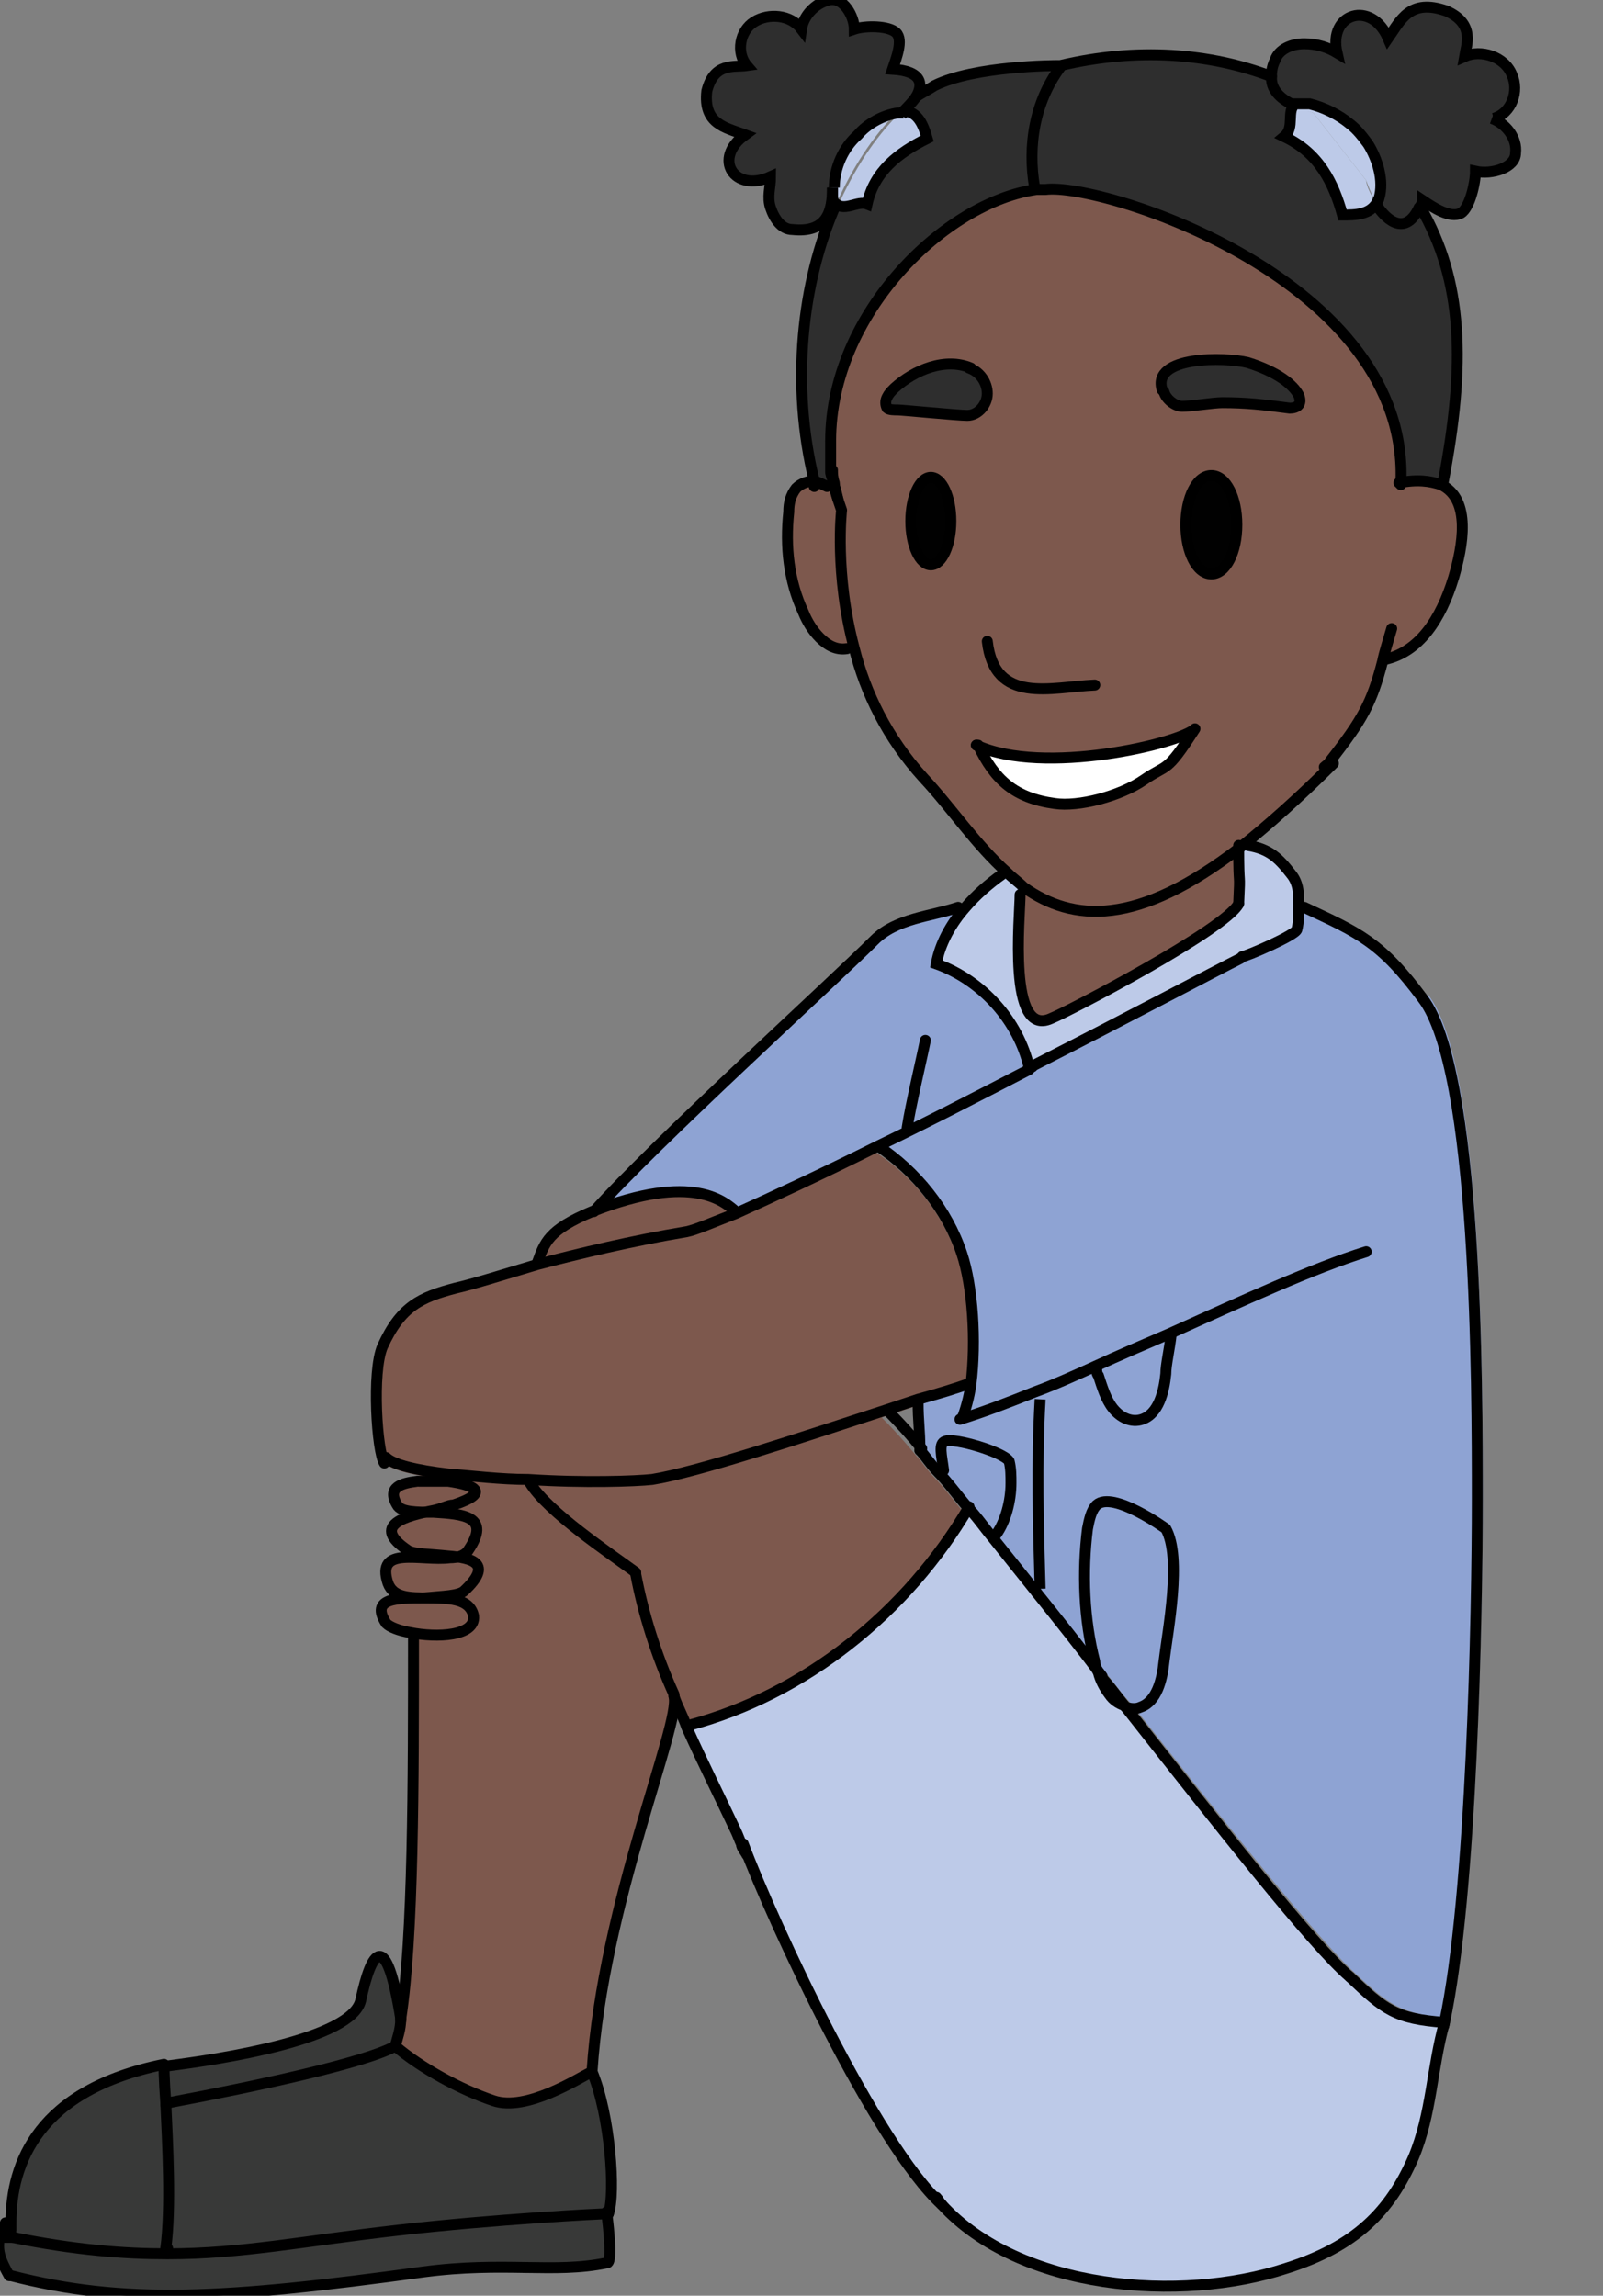 <?xml version="1.0" encoding="UTF-8"?><svg id="Asia" xmlns="http://www.w3.org/2000/svg" width="88" height="126" viewBox="0 0 88 126"><rect x="0" y="0" width="88" height="126" fill="#808080" stroke="none"/><defs><style>.cls-1{fill:#010101;}.cls-1,.cls-2,.cls-3,.cls-4,.cls-5,.cls-6,.cls-7{stroke-width:0px;}.cls-2{fill:#2e2e2e;}.cls-8{stroke-linejoin:round;}.cls-8,.cls-9,.cls-10{fill:none;stroke:#000;stroke-width:.6px;}.cls-8,.cls-10{stroke-linecap:round;}.cls-3{fill:#383938;}.cls-4{fill:#8ea3d3;}.cls-9,.cls-10{stroke-miterlimit:10;}.cls-5{fill:#bdcae8;}.cls-6{fill:#fff;}.cls-7{fill:#7d584d;}</style></defs><path class="cls-5" d="M47,7.4c.6-.5,1.4-1,2.2-1.2-1.3,1.3-2.4,3-3.3,5,0,0,0,0,0,0-.2-.2-.2-.4-.2-.6,0,0,0-.2,0-.3h0c0-1.1.5-2.1,1.3-2.9Z"/><path class="cls-5" d="M49.6,6.2h0s0,0,.1,0c.9,0,1.1.7,1.3,1.5-1.6.8-2.9,1.9-3.3,3.6-.5-.3-1.3.3-1.7,0,.9-2,2-3.7,3.3-5,.1,0,.2,0,.3,0Z"/><path class="cls-5" d="M51.7,121c-3.6-3.3-9.2-15.3-10.9-19.8h0c-.1-.2-.2-.5-.3-.7-.8-1.7-1.8-3.7-2.7-5.7,6.5-1.7,12.1-6.2,15.4-12,.4.5.9,1.1,1.4,1.7.7.9,1.5,1.9,2.4,3,1.2,1.5,2.4,3,3.6,4.6t0,0c.1.4.3.8.6,1.2.2.3.5.5.8.6,5.2,6.6,10.3,13,12.3,14.8,1.9,1.8,2.5,2.2,5.2,2.5-.7,2.5-.7,5-1.7,7.4-1.3,3-3.2,4.9-7,6.1-5.8,1.9-14.6,1.2-18.9-3.5h0Z"/><path class="cls-5" d="M75.1,7.9c.5.8.9,2.1.6,3,0,.1,0,.2-.1.3-.3-.5-.5-1-.6-1.3l-2.9-3.7c-.3-.1-.7-.2-1-.4.2-.1.5-.1.8,0,.8.2,1.6.5,2.2,1.1.4.3.7.7,1,1.1Z"/><path class="cls-5" d="M75.6,11.2c-.3.6-1.1.7-1.9.7-.5-1.8-1.3-3.4-3.2-4.3.5-.4,0-1.4.6-1.8,0,0,0,0,0,0h0c.3.1.7.3,1,.4l2.9,3.7c0,.3.3.9.6,1.3Z"/><path class="cls-5" d="M56.7,58.5h0c0,0-.2,0-.2.1,0,0,0,0,0,0-.5-2.6-2.5-4.8-5.1-5.7.1-1.1.7-2.2,1.6-3.1.6-.7,1.4-1.4,2-1.8v-.2c.5.3.8.5,1.1.8v.4c0,1.2-.7,7.9,1.6,6.8,1-.4,9.6-4.9,10.3-6.3.1-2.1,0-.5,0-3.2h.5c1.2.2,1.7.7,2.4,1.6.4.5.4,1.1.4,1.7,0,.4,0,.9-.1,1.3,0,.3-2.8,1.5-3,1.5-1.4.7-6.1,3.2-11.4,5.9Z"/><path class="cls-1" d="M66.5,26c.8,0,1.4,1.2,1.4,2.7s-.6,2.7-1.4,2.7-1.4-1.2-1.4-2.7.6-2.7,1.4-2.7Z"/><path class="cls-6" d="M65.6,40c-1.6,2.5-1.5,1.9-2.8,2.8-1.3.9-3.6,1.5-4.9,1.3-2.2-.3-3.3-1.3-4.2-3.2,3.7,1.7,11.2-.1,12-.9Z"/><path class="cls-6" d="M60.5,92c.5.6.9,1.2,1.4,1.7-.3-.1-.6-.3-.8-.6-.3-.3-.4-.7-.6-1.2Z"/><path class="cls-4" d="M78.1,54.7c-2.3-3-3.5-3.6-6.5-5h-.4c0,.4,0,.9-.1,1.3,0,.3-2.8,1.5-3,1.5-1.4.7-6.1,3.2-11.4,5.9h0c0,0-.1.1-.2.1,0,0,0,0,0,0-.5-2.6-2.5-4.8-5.1-5.7.1-1.1.7-2.2,1.6-3.1h-.3c-1.5.5-3.4.6-4.6,1.8-2.3,2.3-12,11.1-15.4,14.9,5.6-2.2,7.3-.5,7.9,0h0c2-.8,4.8-2.1,7.8-3.7,2.1,1.4,3.8,3.5,4.6,5.9.6,1.8.8,4.8.5,7.2h0c-.8.3-1.8.6-2.9.9,0,1.2.1,1.5.1,2.7,0,0,0,0,0,0,.3.4.7.8,1,1.2.5.6,1,1.2,1.6,1.9.4.5.9,1.1,1.4,1.7.7.9,1.5,1.9,2.4,3,1.2,1.5,2.4,3,3.6,4.6t0,0c.5.6.9,1.2,1.4,1.7,5.2,6.6,10.3,13,12.3,14.8,1.9,1.8,2.5,2.2,5.2,2.5,1.5-7,1.8-22.6,1.8-28.7s0-23.7-3-27.5Z"/><path class="cls-2" d="M81.9,6.5c.9-.4,1.4-1.5,1-2.4-.4-.9-1.6-1.4-2.6-1,0-.7.6-1.8-1-2.5-2-.7-2.4.5-3.2,1.5-.9-2-3.3-1.4-2.8.8-.6-.3-1.2-.5-1.8-.5-.6,0-1.4.3-1.6.9-.1.4-.2.7-.2,1-3.4-1.3-7.4-1.6-11.6-.6,0,0-.1,0-.2,0,0,0-4.5-.1-6.7,1-.3.2-.7.4-1,.6.4-.7.2-1.4-1.3-1.5.2-.6.6-1.5.2-2-.4-.4-1.7-.4-2.3-.2,0-.8-.6-1.8-1.4-1.6-.8.1-1.4.8-1.5,1.6-.6-.7-1.8-.9-2.6-.4-.8.5-1,1.7-.4,2.4-.6,0-1.8-.2-2.2,1.4-.2,1.9,1,2,2.1,2.4-1.7,1.2-.6,3.2,1.4,2.3-.2.6-.2,1.1,0,1.7.2.6.6,1.1,1.2,1.2,1.9.2,2.1-1,2.2-2.3h0c0-1.1.5-2.1,1.3-2.9.6-.5,1.4-1,2.2-1.2.1,0,.2,0,.3,0h0s0,0,.1,0c.9,0,1.1.7,1.3,1.5-1.6.8-2.9,1.9-3.3,3.6-.5-.3-1.3.3-1.7,0-1.9,4.3-2.5,9.9-1.2,15.2,0,0,.2,0,.2,0h.8c0-.2,0-.4-.1-.6h0c0-.2,0,0,0-.3,0-.5,0-.9,0-1.4,0-7,6.3-13.1,11.3-13.8.2,0,.3,0,.5,0,3.1-.4,20.1,5,19.5,16.2,1-.2,1.7-.1,2.3.1h0c1.3-6.8,1.1-11.3-1.2-15.4,0-.1.1-.3.2-.4.5.4,1.5,1,2.1.7.6-.3.9-1.6.8-2.3.8.2,2.1-.2,2.2-1,0-.8-.5-1.6-1.3-1.9ZM73.8,11.9c-.5-1.8-1.3-3.4-3.2-4.3.5-.4,0-1.4.6-1.8,0,0,0,0,0,0h0c.2-.1.5-.1.8,0,.8.2,1.6.5,2.2,1.1.4.3.7.7,1,1.1.5.8.9,2.1.6,3,0,.1,0,.2-.1.3-.3.6-1.1.7-1.9.7Z"/><path class="cls-2" d="M68.6,19.9c-1.2-.3-5.3-.4-4.7,1.5.1.4.6.8,1,.8.5,0,1.7-.2,2.2-.2,1.3,0,2.2.1,3.7.3.4,0,.7-.2.5-.7-.3-.6-1.2-1.3-2.8-1.8Z"/><path class="cls-2" d="M53.2,20.2c-1.5-.6-3.2,0-4.2,1.1-.2.1-.3.3-.4.5,0,.2,0,.4,0,.6.1.2.4.2.6.1.2,0,3.4.3,3.8.3.6,0,1.1-.6,1.1-1.2,0-.6-.5-1.1-1-1.4Z"/><ellipse class="cls-1" cx="51.1" cy="28.6" rx="1.1" ry="2.4"/><path class="cls-7" d="M79.1,26.7c-.5-.3-1.3-.3-2.3-.1.6-11.2-16.4-16.6-19.5-16.2-.2,0-.3,0-.5,0-4.9.6-11.3,6.8-11.3,13.8,0,.9,0,1.3,0,1.4,0,0,0,.2,0,.3h0c0,.2,0,.4.1.7h-.8c0,0-.2-.1-.2-.1-.3,0-.7.1-1,.4-.3.4-.4.8-.4,1.3-.2,1.9,0,3.8.8,5.5.2.5.5,1,.9,1.4.4.4.9.7,1.5.6h.3c.6,2.3,1.8,4.8,3.8,7,1.5,1.6,2.9,3.7,4.6,5.2.3.3.6.5.9.8v.4c0,1.2-.7,7.9,1.6,6.8,1-.4,9.6-4.9,10.3-6.3.1-2.1,0-.5,0-3.2h0c1.5-1.2,3.2-2.7,5.1-4.6,1.8-2.3,2.2-3.3,2.9-5.5h0c1.9-.4,3.1-2.2,3.8-4.5.5-1.8,1-4.4-.7-5.1ZM51.1,31c-.6,0-1.1-1.1-1.1-2.4s.5-2.4,1.1-2.4,1.1,1.1,1.1,2.4-.5,2.4-1.1,2.4ZM49.2,22.5c-.2,0-.5,0-.6-.1-.1-.2-.1-.4,0-.6,0-.2.2-.3.4-.5,1.1-1,2.8-1.7,4.2-1.1.6.2,1,.8,1,1.4,0,.6-.5,1.2-1.1,1.2-.5,0-3.6-.3-3.8-.3ZM53.6,40.9c3.8,1.7,11.2-.1,12-.9-1.6,2.5-1.5,1.9-2.8,2.8-1.3.9-3.6,1.5-4.9,1.3-2.2-.3-3.3-1.3-4.2-3.2ZM65.1,28.8c0-1.5.6-2.7,1.4-2.7s1.4,1.2,1.4,2.7-.6,2.7-1.4,2.7-1.4-1.2-1.4-2.7ZM70.8,22.4c-1.4-.1-2.4-.3-3.7-.3-.5,0-1.7.3-2.2.2-.5,0-.9-.4-1-.8-.6-1.9,3.5-1.9,4.7-1.5,1.5.4,2.5,1.1,2.8,1.8.2.4,0,.7-.5.7Z"/><path class="cls-7" d="M48.2,62.9c-3,1.5-5.8,2.8-7.8,3.7h0c-.6-.5-2.3-2.2-7.9,0-2.4,1-2.6,1.7-3,2.8-2,.6-3.6,1.1-4.5,1.3-1.9.5-3,1-4,3.2-.6,1.4-.3,5.8.1,6.4.4.4,1.7.7,3.4.9v.3c-.6,0-1.2,0-1.7,0-.8,0-1.7.3-1.1,1.3.2.3,1.1.4,2,.4-1.5.3-3.5.8-1.4,2.2.3.2,1.3.2,2.2.3-1.6.1-4.1-.7-3.4,1.4.3.8,1.2.8,2.2.8-1.5,0-3,0-2.1,1.4.2.2.7.4,1.3.5h0c0,8.3,0,16.8-.7,21.2h0c0,.6-.2,1.1-.3,1.5,1.4,1.2,3.6,2.4,5.4,3s4.6-1.2,5.4-1.6c.6-9.2,4.9-19.1,4.5-20.6.2.6.5,1.1.7,1.7,6.5-1.7,12.1-6.2,15.4-12-.6-.7-1.1-1.4-1.6-1.9-.4-.4-.7-.9-1-1.2,0,0,0,0,0,0-.9-1.1-1.6-1.8-1.9-2.1.6-.2,1.2-.4,1.8-.6,1.1-.4,2-.7,2.9-.9h0c.3-2.4.1-5.4-.5-7.2-.8-2.4-2.4-4.5-4.6-5.9Z"/><path class="cls-3" d="M33.4,121.5c.4-1.1.1-5.4-.9-7.8-.8.4-3.7,2.1-5.4,1.6s-4-1.7-5.4-3c.1-.4.2-1,.3-1.5h0c-.8-5-1.6-3.8-2.2-1-.5,2.1-7.5,3.2-10.7,3.6-6.9,1.4-8.4,5.3-8.4,8.7h-.3c-.1.3-.2.5-.3.7-.2.8,0,1.3.5,2.2,6.2,1.6,11.7,1.3,22.6-.2,4.5-.6,7.2.1,10.1-.5.4.1,0-2.8,0-2.8h0Z"/><path class="cls-10" d="M71.6,49.8c3,1.4,4.2,1.9,6.5,5,3,3.9,3,21.2,3,27.5s-.3,21.7-1.8,28.7c-2.7-.2-3.3-.7-5.2-2.5"/><path class="cls-10" d="M49.8,61.9c.2-1.3.8-3.8,1-4.8"/><path class="cls-10" d="M56.5,58.7c-2.7,1.4-5.6,2.9-8.3,4.2-3,1.5-5.8,2.8-7.8,3.7-1.3.5-2.2.9-2.7,1-3,.5-5.9,1.2-8.2,1.8-2,.6-3.6,1.1-4.5,1.3-1.9.5-3,1-4,3.2-.6,1.4-.3,5.8.1,6.4"/><path class="cls-8" d="M56.7,58.5c0,0-.2,0-.2.1"/><path class="cls-8" d="M68.1,52.6c-1.4.7-6.1,3.2-11.4,5.9"/><path class="cls-10" d="M53.3,75.9c-.8.3-1.8.6-2.9.9-.6.2-1.2.4-1.8.6-4.6,1.5-10.3,3.4-12.8,3.8-.9.1-3.8.2-6.8,0-1.5,0-3.1-.2-4.4-.3-1.7-.2-3-.5-3.4-.9"/><path class="cls-10" d="M75,68.7c-2.9.9-6.8,2.7-10.8,4.5-1.4.6-2.8,1.2-4.1,1.8-1.1.5-2.2,1-3.3,1.4-1.5.6-2.8,1.1-4.1,1.5"/><path class="cls-10" d="M52.6,49.8c-1.5.5-3.4.6-4.6,1.8-2.3,2.3-12,11.1-15.4,14.9"/><path class="cls-8" d="M50.6,79.5c-.9-1.1-1.6-1.8-1.9-2.1"/><path class="cls-10" d="M56.9,87.4c-.8-1-1.6-2-2.4-3-.5-.6-.9-1.2-1.4-1.7-.6-.7-1.1-1.4-1.6-1.9-.4-.4-.7-.9-1-1.2"/><path class="cls-8" d="M60.5,92c-1.2-1.6-2.4-3.1-3.6-4.6"/><path class="cls-10" d="M74.1,108.5c-2-1.7-7.1-8.2-12.3-14.8-.5-.6-.9-1.2-1.4-1.7"/><path class="cls-10" d="M40.4,66.5c-.6-.5-2.3-2.2-7.9,0-2.4,1-2.6,1.7-3,2.8"/><path class="cls-10" d="M79.3,111c-.7,2.5-.7,5-1.7,7.4-1.3,3-3.2,4.9-7,6.1-5.8,1.9-14.6,1.2-18.9-3.5-.1-.1-.2-.3-.3-.4h0"/><path class="cls-10" d="M37,93.1c.2.6.5,1.1.7,1.7.9,2,1.9,4,2.7,5.7.1.2.2.5.3.7,0,.2.2.4.3.6"/><path class="cls-10" d="M34.9,86.4c.4,2.1,1.1,4.4,2.1,6.6"/><path class="cls-10" d="M51.7,121c-3.6-3.3-9.2-15.3-10.9-19.8"/><path class="cls-10" d="M23.5,87.7c-1,0-1.9,0-2.2-.8-.7-2.1,1.8-1.2,3.4-1.4.4,0,.8-.1,1-.4,1.3-1.9-.3-2-1.9-2.1-.9,0-1.8,0-2-.4-.6-1,.3-1.2,1.1-1.3"/><path class="cls-10" d="M23,81.3c.5,0,1.1,0,1.6,0,1.4.2,2.4.6.3,1.3-.3,0-.6.2-1.1.3-1.5.3-3.5.8-1.4,2.2.3.2,1.3.2,2.2.3,1.3.1,2.5.4.9,1.9-.3.3-1.2.3-2.2.4,0,0,0,0,0,0-1.5,0-3,0-2.1,1.4.2.2.7.4,1.3.5,1.5.3,3.6.2,3.5-.9-.2-1-1.4-1-2.7-1"/><path class="cls-10" d="M56,49.1c0,1.2-.7,7.9,1.7,6.8,1-.4,9.6-4.9,10.3-6.3"/><path class="cls-8" d="M68,49.6c.1-2.1,0-.5,0-3.2"/><path class="cls-8" d="M50.4,76.9c0,1.2.1,1.5.1,2.7,0,0,0,0,0,0h0"/><path class="cls-9" d="M48.2,62.9s0,0,0,0c2.1,1.4,3.8,3.5,4.6,5.9.6,1.8.8,4.8.5,7.2-.1.7-.3,1.4-.5,1.9"/><path class="cls-10" d="M53.2,82.7c-3.4,5.8-9,10.3-15.4,12"/><line class="cls-8" x1="9.2" y1="123.4" x2="9.2" y2="123.6"/><line class="cls-8" x1="9.1" y1="115.5" x2="9.3" y2="115.4"/><line class="cls-8" x1=".3" y1="122.8" x2=".8" y2="122.8"/><path class="cls-8" d="M21.7,112.3c1.4,1.2,3.6,2.4,5.4,3s4.6-1.2,5.4-1.6c.6-9.2,4.9-19.1,4.5-20.6,0,0,0,0,0,0"/><path class="cls-8" d="M22,110.8c0,.6-.2,1.1-.3,1.5"/><path class="cls-8" d="M22.7,89.7c0,8.2,0,16.6-.7,21.1"/><path class="cls-8" d="M32.5,113.7c1,2.4,1.3,6.7.9,7.8"/><path class="cls-8" d="M33.4,121.5h0c-.5,0-6.2.3-11.5.9-5.3.6-8.6,1.3-12.7,1.3-2.4,0-5-.2-8.5-.9"/><path class="cls-8" d="M21.7,112.3c-1.6.9-7.6,2.2-12.4,3.1"/><path class="cls-8" d="M.6,122.4c0-.1,0-.2,0-.4,0-3.3,1.5-7.3,8.4-8.7,0,0,0,.8.1,2.1.1,2.2.3,5.8,0,8"/><path class="cls-8" d="M22,110.9s0,0,0-.1h0c-.8-5-1.6-3.8-2.2-1-.5,2.1-7.5,3.2-10.7,3.6"/><path class="cls-8" d="M.6,124.9c6.2,1.6,11.7,1.3,22.6-.2,4.5-.6,7.2.1,10.1-.5.4.1,0-2.8,0-2.8"/><path class="cls-8" d="M.3,122c-.1.3-.2.5-.3.7-.2.8,0,1.3.5,2.2"/><path class="cls-8" d="M29.1,81.4c1,1.6,4.3,3.8,5.8,4.9"/><path class="cls-10" d="M68.5,46.4c1.2.2,1.7.7,2.4,1.6.4.5.4,1.1.4,1.7,0,.4,0,.9-.1,1.3,0,.3-2.8,1.5-3,1.5"/><path class="cls-10" d="M55,48c-.7.5-1.4,1.1-2,1.8-.8.9-1.4,2-1.6,3.1,2.5.9,4.5,3.1,5.1,5.7,0,0,0,0,0,0,0,0,.2,0,.2-.1h0s0,0,0,0"/><path class="cls-9" d="M57.1,76.8c-.2,3.5-.1,6.9,0,10.4"/><path class="cls-8" d="M61.8,93.7c.3.1.6.1.8,0,.9-.3,1.2-1.5,1.3-2.5.2-1.7,1-5.7.1-7.3,0,0-2.9-2.1-3.8-1.3-.3.3-.4.8-.5,1.3-.3,2.4-.2,5,.4,7.3,0,.2.1.4.2.6t0,0c.1.4.3.8.6,1.2.2.3.5.5.8.6Z"/><path class="cls-8" d="M60.2,75c0,.2,0,.4.1.5.2.6.4,1.3.8,1.8.4.5,1,.8,1.6.6.9-.3,1.2-1.5,1.3-2.5,0-.5.2-1.3.3-2.2"/><path class="cls-8" d="M51.8,80.7c-.1-.8-.3-1.5.1-1.6.5-.2,3.2.6,3.5,1.1.1.4.1.8.1,1.2,0,1-.3,2.1-.8,2.8"/><path class="cls-8" d="M45.7,25.8c0,.2,0,.4.1.7,0,.4.2.9.4,1.5,0,0-.4,3.5.7,7.6.6,2.4,1.8,4.9,3.8,7.1,1.5,1.6,2.9,3.7,4.6,5.2.3.3.6.5.9.8,2.7,1.9,6.2,2.2,11.9-2.2,1.5-1.2,3.2-2.7,5.1-4.6"/><path class="cls-8" d="M45.6,24.2c0,.5,0,.9,0,1.4,0,0,0,.2,0,.3"/><ellipse class="cls-8" cx="51.1" cy="28.6" rx="1.1" ry="2.4"/><path class="cls-8" d="M67.9,28.8c0,1.5-.6,2.7-1.4,2.7s-1.4-1.2-1.4-2.7.6-2.7,1.4-2.7,1.4,1.2,1.4,2.7Z"/><path class="cls-8" d="M54.2,35.2c.4,3.5,3.5,2.5,5.9,2.4"/><path class="cls-8" d="M53.6,40.9c3.7,1.7,11.2-.1,12-.9-1.6,2.5-1.5,1.9-2.8,2.8-1.3.9-3.6,1.5-4.9,1.3-2.2-.3-3.3-1.3-4.2-3.2Z"/><line class="cls-8" x1="53.6" y1="40.9" x2="53.6" y2="40.9"/><path class="cls-8" d="M76.4,34.5c-.2.7-.4,1.3-.5,1.8-.6,2.3-1.1,3.2-2.9,5.5,0,.1-.2.2-.3.3"/><path class="cls-8" d="M76.8,26.5c1-.2,1.7-.1,2.3.1,1.7.8,1.2,3.4.7,5.1-.7,2.3-1.9,4.1-3.8,4.5"/><path class="cls-8" d="M63.9,21.5c.1.4.6.8,1,.8.5,0,1.7-.2,2.2-.2,1.3,0,2.2.1,3.7.3.4,0,.7-.2.5-.7-.3-.6-1.2-1.3-2.8-1.8-1.2-.3-5.3-.4-4.7,1.5Z"/><path class="cls-8" d="M53.2,20.2c.6.2,1,.8,1,1.4,0,.6-.5,1.2-1.1,1.2-.5,0-3.6-.3-3.8-.3s-.5,0-.6-.1c-.1-.2-.1-.4,0-.6s.2-.3.4-.5c1.1-1,2.8-1.7,4.2-1.1Z"/><path class="cls-8" d="M45.4,26.7c0,0-.6-.3-.7-.3-.3,0-.7.1-1,.4-.3.4-.4.8-.4,1.3-.2,1.9,0,3.8.8,5.5.2.5.5,1,.9,1.4s.9.7,1.5.6"/><path class="cls-8" d="M45.6,24.2c0,.9,0,1.3,0,1.4,0,.2,0,0,0,.3h0c0,.2.2.6.4,1.5"/><path class="cls-8" d="M45.9,11.2c-1.9,4.3-2.5,9.9-1.2,15.2,0,0,0,.2,0,.3"/><path class="cls-8" d="M69.8,4.2c-3.4-1.3-7.4-1.6-11.6-.6h-.2s-4.5,0-6.7,1.1c-.3.2-.7.4-1,.6"/><path class="cls-8" d="M79.2,26.6c1.3-6.7,1.1-11.2-1.2-15.2"/><path class="cls-8" d="M45.6,24.2c0-7,6.3-13.1,11.3-13.8.2,0,.3,0,.5,0,3.1-.4,20.1,5,19.5,16.2"/><path class="cls-9" d="M81.9,6.5h0c.8.3,1.4,1.1,1.3,1.9,0,.8-1.3,1.2-2.2,1,0,.6-.3,2-.8,2.3-.6.3-1.5-.3-2.1-.7,0,.1-.1.3-.2.4-.7,1.5-1.7.8-2.3-.1"/><path class="cls-9" d="M71.1,5.8c-.7-.3-1.3-.8-1.3-1.5,0-.3,0-.6.2-1,.2-.6.9-.9,1.6-.9s1.3.2,1.8.5c-.5-2.2,1.9-2.9,2.8-.8.7-1,1.2-2.2,3.2-1.5,1.6.7,1.1,1.9,1,2.5.9-.4,2.2,0,2.6,1,.4.9,0,2.1-1,2.4"/><path class="cls-9" d="M75.6,11.2c0,0,0-.2.1-.3.3-1-.1-2.2-.6-3-.3-.4-.6-.8-1-1.1-.6-.5-1.4-.9-2.2-1.1-.3,0-.5,0-.8,0h0s0,0,0,0c-.5.4,0,1.3-.6,1.8,1.9.9,2.7,2.5,3.2,4.3.7,0,1.5,0,1.9-.7Z"/><path class="cls-9" d="M49.6,6.2s0,0-.1.1"/><path class="cls-9" d="M45.7,10.3c0,1.3-.3,2.5-2.2,2.3-.6,0-1-.6-1.2-1.2-.2-.6,0-1.1,0-1.7-2,.9-3.2-1-1.4-2.3-1.1-.4-2.3-.6-2.1-2.4.4-1.6,1.5-1.3,2.2-1.4-.6-.7-.4-1.9.4-2.4.8-.5,2-.4,2.6.4.1-.7.7-1.4,1.5-1.6s1.4.9,1.4,1.6c.6-.2,1.9-.2,2.3.2s0,1.4-.2,2c1.6.1,1.7.8,1.3,1.5-.2.3-.5.6-.8.9"/><path class="cls-9" d="M49.6,6.2c-.1,0-.2,0-.3,0-.8.1-1.7.6-2.2,1.2-.8.7-1.3,1.8-1.3,2.9"/><line class="cls-9" x1="49.6" y1="6.2" x2="49.6" y2="6.2"/><path class="cls-9" d="M45.7,10.3c0,0,0,.2,0,.3,0,.2,0,.5.2.6,0,0,0,0,0,0,.5.4,1.2-.2,1.7,0,.4-1.8,1.7-2.8,3.3-3.6-.2-.7-.5-1.5-1.3-1.5,0,0,0,0-.1,0"/><path class="cls-9" d="M45.7,10.3h0"/><path class="cls-8" d="M56.8,10.3c-.4-2.3,0-4.7,1.4-6.6,0,0,0,0,0,0"/></svg>